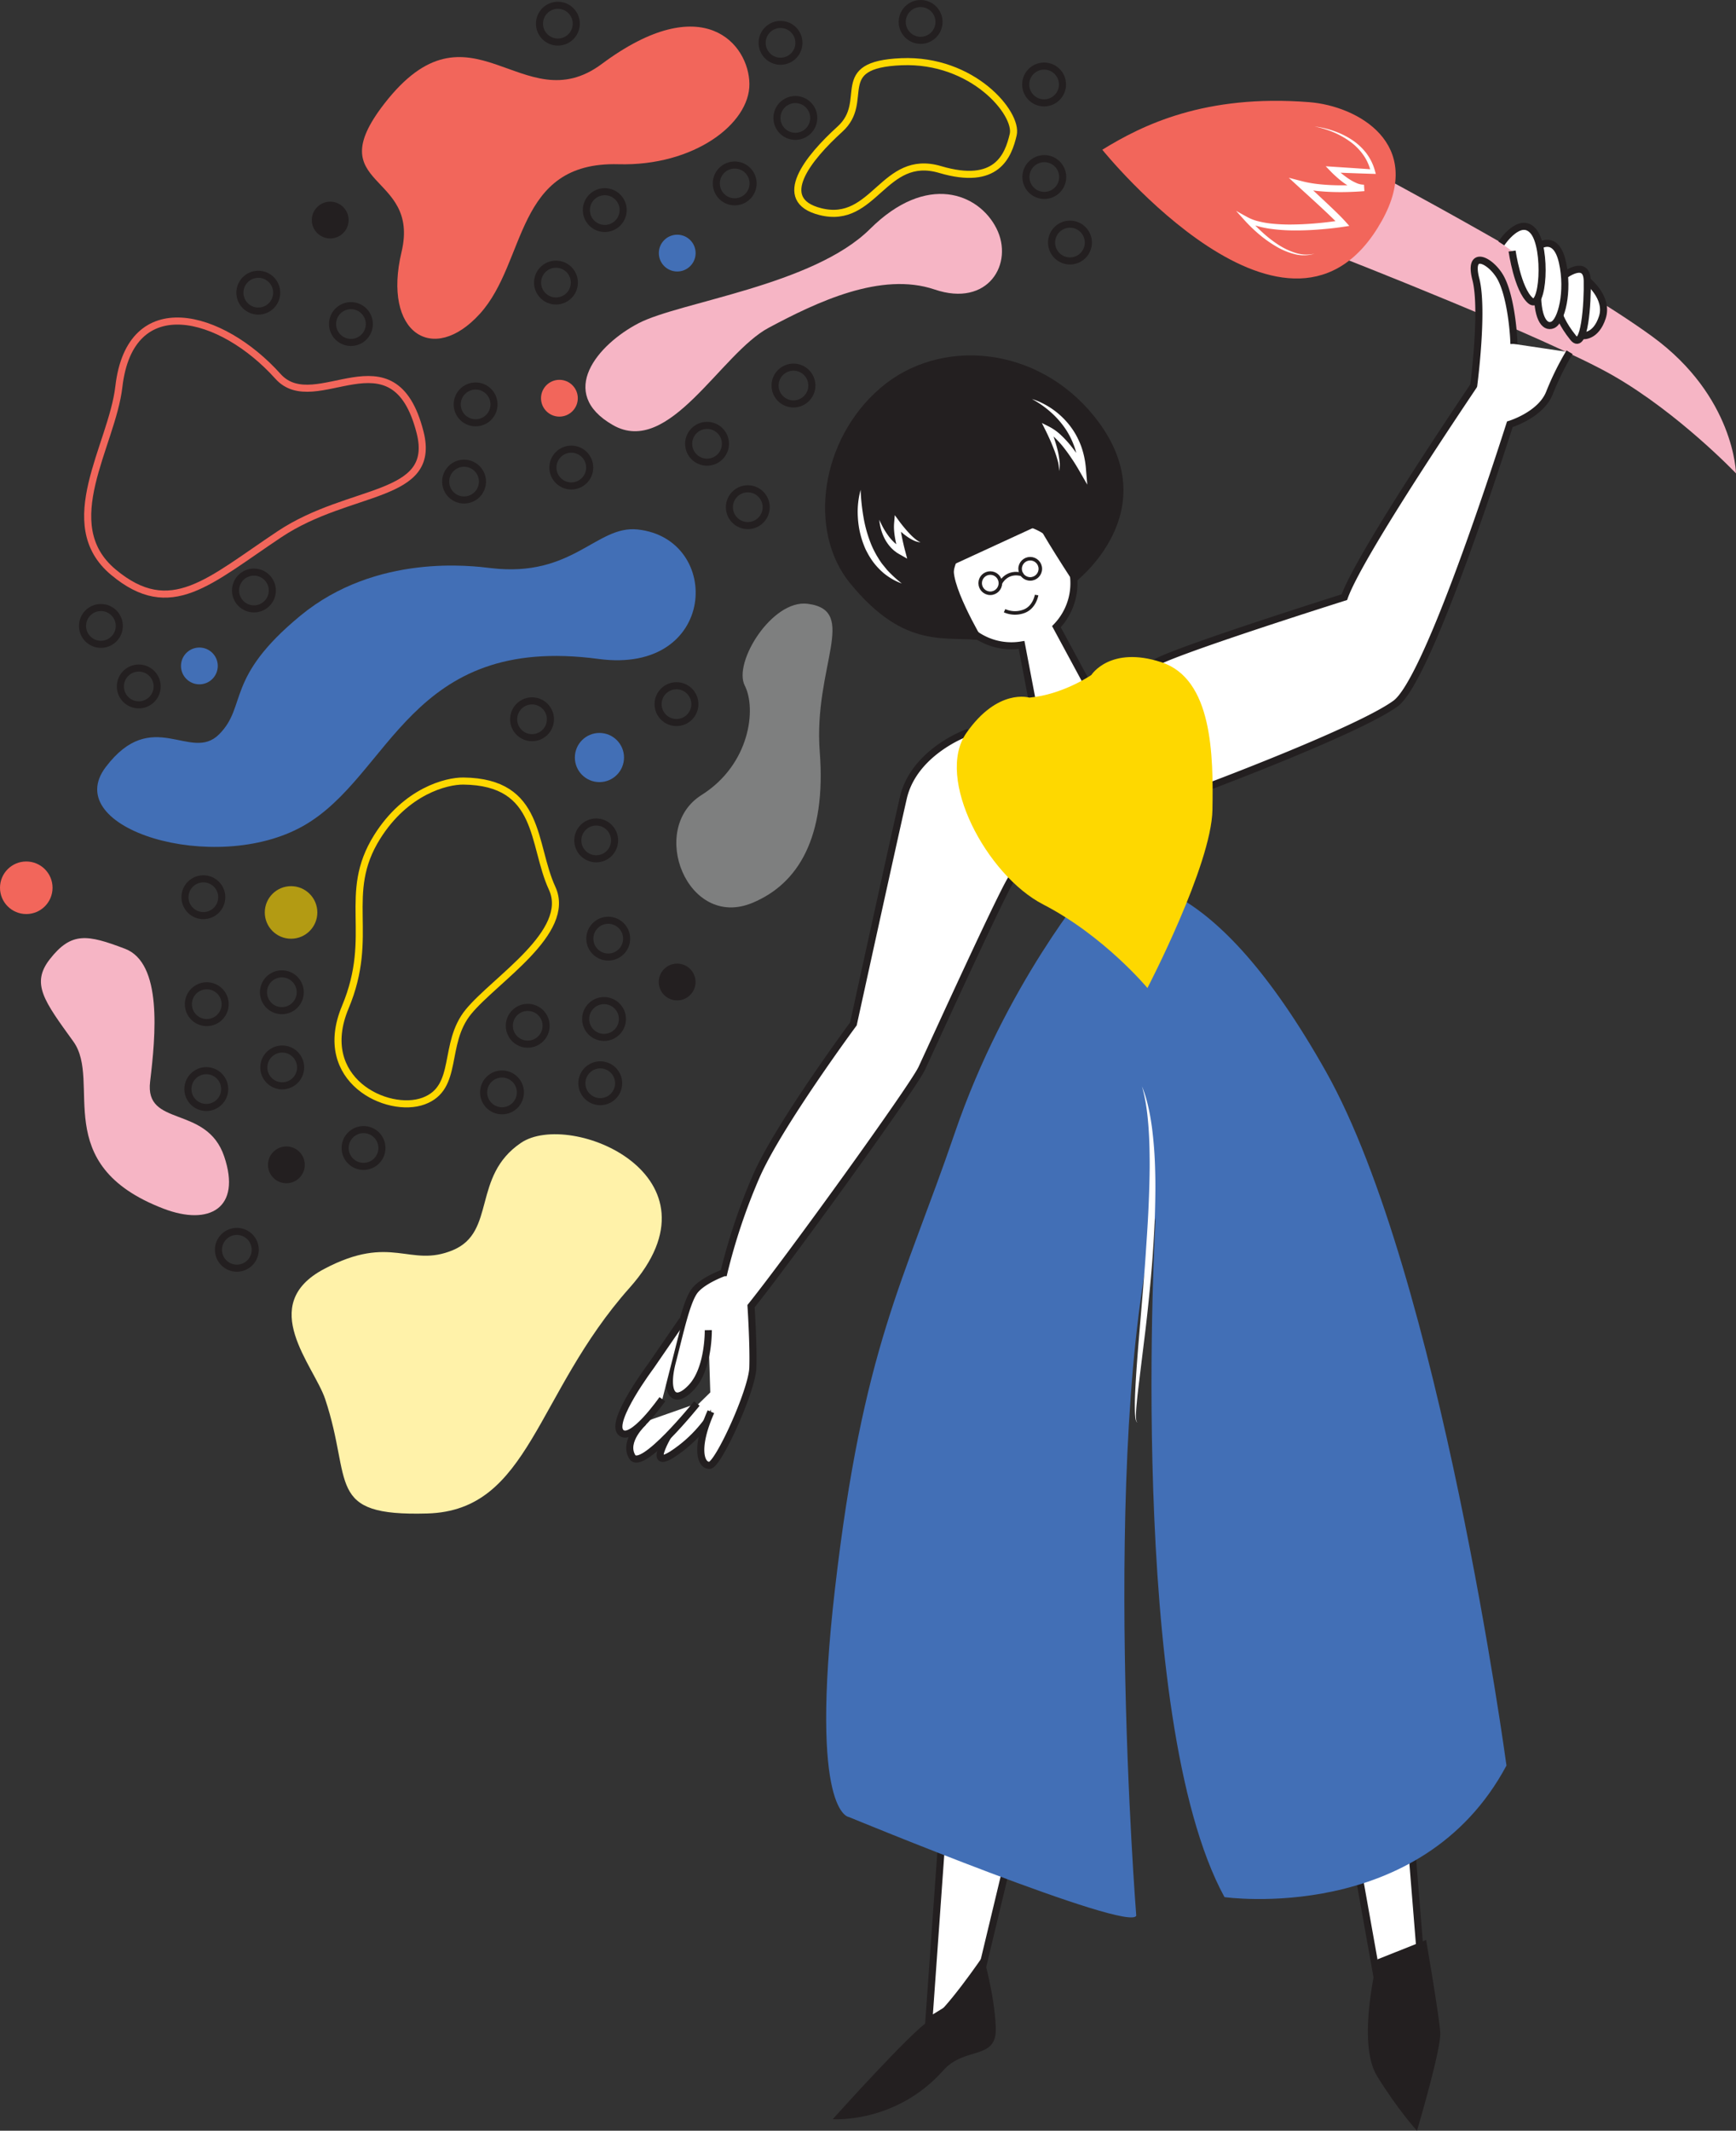 <svg id="Layer_2" data-name="Layer 2" xmlns="http://www.w3.org/2000/svg" viewBox="0 0 1471.42 1805.49"><rect x="0" y="0" width="1471.42" height="1805.49" fill="#333333" stroke="none"/><defs><style>.cls-1,.cls-6{fill:#fff;}.cls-1,.cls-10,.cls-8{stroke:#231f20;}.cls-1,.cls-10,.cls-12,.cls-8,.cls-9{stroke-miterlimit:10;}.cls-1,.cls-10,.cls-12,.cls-9{stroke-width:6px;}.cls-2{fill:#231f20;}.cls-3{fill:#426fb6;}.cls-4{fill:#f6b5c5;}.cls-5{fill:#f2665b;}.cls-11,.cls-7{fill:#fed800;}.cls-10,.cls-12,.cls-8,.cls-9{fill:none;}.cls-8{stroke-width:3px;}.cls-9{stroke:#fed800;}.cls-11{opacity:0.63;isolation:isolate;}.cls-12{stroke:#f2665b;}.cls-13{fill:#7e7f7f;}.cls-14{fill:#fff2a9;}</style></defs><title>air_rally_illustration_2</title><path class="cls-1" d="M675.37,1253.4s-25.58,40.81,8.53,14.62,42.64-64.57,42.64-64.57" transform="translate(-106.66 -40.98)"/><path class="cls-1" d="M652.22,1246.09s-17.66,15.84-9.74,29.24,54.82-45.08,54.82-45.08" transform="translate(-106.66 -40.98)"/><polygon class="cls-1" points="1145.72 1555.08 1169.57 1688.66 1204.86 1669.02 1193.35 1526.45 1145.72 1555.08"/><path class="cls-2" d="M1274.16,1701.27s-18,70.14-.34,98.86,33.87,46.34,33.87,46.34,20.52-69,19.73-82.93-12-78.7-12-78.7Z" transform="translate(-106.66 -40.98)"/><polygon class="cls-1" points="798.06 1561.47 787.3 1712.54 827.84 1687.51 861.23 1548.35 798.06 1561.47"/><path class="cls-2" d="M940,1698.27s-32.61,48-46,55.26-81.54,83.17-81.54,83.17,53.39,4,93.79-41.41c18.36-20.65,45.51-8.07,44.43-36.23S940,1698.27,940,1698.27Z" transform="translate(-106.66 -40.98)"/><path class="cls-3" d="M1031,790.22s-72.1,84.88-115.12,210.91S838,1182,814.29,1388c-21.88,190.5,11.91,192.67,11.91,192.67s238.55,98.36,243.54,83.53c0,0-31.28-393.72,16.38-591.3,0,0-24.81,423.48,58.41,575.62,0,0,166.64,23.93,239-111.49,0,0-56.27-416.07-152.93-587.91S1062.62,781.05,1031,790.22Z" transform="translate(-106.66 -40.98)"/><path class="cls-4" d="M1270.35,186.44l-30.1,71.38s178,69.47,233.68,101.43,104.15,82.85,104.15,82.85-1.18-65.1-71-116S1270.35,186.44,1270.35,186.44Z" transform="translate(-106.66 -40.98)"/><path class="cls-1" d="M1002.07,572a53,53,0,1,0-29.52,15.5l9.93,52.11s27.16,10,44.45-21.56Z" transform="translate(-106.66 -40.98)"/><path class="cls-2" d="M916.24,518.74l70.61-32.53s4.36,9.26,30.13,48.88c0,0,81.48-61,17.21-141.21C986,333.78,903.3,326.33,852.66,369.94s-61.61,121.21-25.38,165.39c46.92,57.23,81.17,44.06,112.65,48.34C939.93,583.67,908.61,531.09,916.24,518.74Z" transform="translate(-106.66 -40.98)"/><path class="cls-5" d="M1277.93,228c36.55-65.47-20.67-97.23-61.5-100.44-88.45-7-141.62,19.44-175.47,40.3C1041,167.89,1200.76,366.25,1277.93,228Z" transform="translate(-106.66 -40.98)"/><path class="cls-1" d="M707,1168.12s.61,32.9-14.61,48.73-22.54,3.66-15.84-21.92,12.18-52.39,19.49-60.92,24.16-14.58,24.16-14.58a503,503,0,0,1,27.47-81.78C766.63,994.26,830,908.59,830,908.59s33.38-152.42,42.28-191.36,53.4-55.07,53.4-55.07,24.48,27.26,35.6,84c6,30.73,5.52,38,3.8,38.14-3.45.34-69.71,146.15-77.23,162.12s-111.64,160.22-144.63,201.37c0,0,2.16,32.52,1.55,52s-29.24,82.23-36.55,82.84-13-13.75,1-45.42" transform="translate(-106.66 -40.98)"/><path class="cls-1" d="M1389.86,332.42c-.3-12.49-3.35-42.34-11.57-56.65s-27.41-24.06-20.71,1.83-1.83,90.15-1.83,90.15c0,.35-96.27,141.71-109.62,179.26,0,0-153.53,48.4-161.87,56.74s9.18,87.62,47.56,103.47c0,0,126.83-47.56,157.7-70.09,25-18.2,77.57-176.49,96.87-236.63,0,0,26.32-7.93,33.63-26.66a239,239,0,0,1,17-34.41" transform="translate(-106.66 -40.98)"/><path class="cls-6" d="M1220.83,148.16a76.18,76.18,0,0,1,16.2,3.75,68.29,68.29,0,0,1,15.08,7.28,50.34,50.34,0,0,1,12.51,11.43,44.25,44.25,0,0,1,7.52,15.39l.65,2.35-2.53-.07c-11.35-.32-22.68-.79-34-1.19l1.85-4.07c1.76,1.72,3.72,3.44,5.68,5s4,3.13,6.09,4.5a40.87,40.87,0,0,0,6.46,3.53,15.54,15.54,0,0,0,6.43,1.42l.34,5.45c-4.53.38-9,.6-13.47.74s-9,.13-13.47,0c-9-.32-18-1.05-27.05-3.31l2.77-5.09c6,5.33,11.79,10.77,17.63,16.23,2.91,2.74,5.82,5.48,8.7,8.27s5.73,5.56,8.56,8.7l3.55,3.95-5.25.79c-6.94,1.05-13.8,1.73-20.73,2.27s-13.85.8-20.81.77a152.76,152.76,0,0,1-20.89-1.5,83.15,83.15,0,0,1-10.36-2.22,41.46,41.46,0,0,1-9.94-4.19l2.38-2.84a123.11,123.11,0,0,0,11.54,12,105.27,105.27,0,0,0,13.1,10.35,59.81,59.81,0,0,0,14.94,7.29,30.87,30.87,0,0,0,16.54.81,30.75,30.75,0,0,1-16.86.37,58.19,58.19,0,0,1-15.79-6.59,103.32,103.32,0,0,1-14-9.91,126.42,126.42,0,0,1-12.4-11.9l-7.47-8.26,9.86,5.43a38.86,38.86,0,0,0,9.16,3.43,78.76,78.76,0,0,0,9.85,1.81,150.38,150.38,0,0,0,20.27.86c6.79-.09,13.6-.5,20.38-1.13s13.59-1.48,20.24-2.53l-1.7,4.74c-2.52-2.78-5.43-5.57-8.26-8.3s-5.77-5.45-8.68-8.16c-5.83-5.41-11.74-10.75-17.61-16.12l-8.82-8.08,11.59,3c8.22,2.12,17,2.92,25.71,3.27,4.37.17,8.76.16,13.15.12s8.81-.2,13.13-.49L1263,203a20.74,20.74,0,0,1-8.76-2,47.27,47.27,0,0,1-7.24-4.11,74.58,74.58,0,0,1-6.43-5c-2-1.76-4-3.55-5.9-5.54l-4.34-4.48,6.18.41c11.32.76,22.64,1.45,34,2.29l-1.88,2.28a41.05,41.05,0,0,0-6.38-14.48,47.85,47.85,0,0,0-11.3-11.42,70.9,70.9,0,0,0-14.28-8A81.81,81.81,0,0,0,1220.83,148.16Z" transform="translate(-106.66 -40.98)"/><path class="cls-6" d="M836.11,456.06a174,174,0,0,0,2.37,22.71,109.84,109.84,0,0,0,5.81,21.5,74.48,74.48,0,0,0,4.66,10c.43.81.87,1.62,1.37,2.39s.94,1.58,1.44,2.35c1,1.52,2,3.07,3.2,4.52s2.33,2.86,3.51,4.32l1.91,2c.32.34.63.7,1,1l1,1A107.26,107.26,0,0,0,871,535.4a49.17,49.17,0,0,1-10.5-5.21,55.84,55.84,0,0,1-4.79-3.5,58,58,0,0,1-4.35-4.09,54.74,54.74,0,0,1-7.34-9.45c-1.1-1.68-2-3.46-2.94-5.22s-1.69-3.62-2.4-5.49a75.61,75.61,0,0,1-4.9-23.14A71.19,71.19,0,0,1,836.11,456.06Z" transform="translate(-106.66 -40.98)"/><path class="cls-6" d="M852,481.45a77.11,77.11,0,0,0,3.77,7.62,62.07,62.07,0,0,0,4.57,6.87,39,39,0,0,0,5.48,5.76,30.47,30.47,0,0,0,6.46,4.1l-4,3.45c-.64-2-1.17-4-1.65-6s-.92-4-1.28-6.07-.65-4.11-.82-6.21a41,41,0,0,1-.05-6.47l.59-7L869.1,483c1.19,1.61,2.52,3.29,3.85,4.89s2.71,3.2,4.14,4.72A48.9,48.9,0,0,0,881.6,497a22.21,22.21,0,0,0,5.28,3.52,17.12,17.12,0,0,1-6.35-1.85,37.38,37.38,0,0,1-5.69-3.46A57.6,57.6,0,0,1,869.7,491a65.6,65.6,0,0,1-4.7-4.73l4.67-1.52a69.48,69.48,0,0,0,1.47,11.37c.37,1.92.82,3.84,1.25,5.77s.92,3.87,1.41,5.72l1.77,6.76-5.8-3.31c-.68-.39-1.37-.77-2-1.18-.34-.2-.69-.39-1-.61l-.94-.71c-.61-.48-1.27-.91-1.84-1.44l-1.68-1.6a34.82,34.82,0,0,1-5.4-7.3,41.45,41.45,0,0,1-3.37-8.19,36.94,36.94,0,0,1-1-4.25A28.57,28.57,0,0,1,852,481.45Z" transform="translate(-106.66 -40.98)"/><path class="cls-6" d="M981.29,379.11a51.75,51.75,0,0,1,9.05,3.61,69.31,69.31,0,0,1,8.44,5,67.12,67.12,0,0,1,14.38,13.59,62.34,62.34,0,0,1,5.56,8.34,71.75,71.75,0,0,1,4.21,9.12,73.74,73.74,0,0,1,4.17,19.6l1.11,13.27L1021.52,440c-1.81-3.14-3.77-6.38-5.83-9.45s-4.18-6.15-6.45-9.07a80.81,80.81,0,0,0-7.2-8.31,45.07,45.07,0,0,0-8.31-6.73l3.08-2.93c1.24,2.95,2.34,5.87,3.33,8.87s1.93,6,2.69,9.06a69.62,69.62,0,0,1,1.76,9.3,25.71,25.71,0,0,1-.29,9.42,29.23,29.23,0,0,0-1.24-9.13,87.92,87.92,0,0,0-2.88-8.76c-1.12-2.87-2.25-5.73-3.52-8.54s-2.56-5.62-3.92-8.32l-3-6,6.09,3.07a43.91,43.91,0,0,1,9.81,6.93,86.23,86.23,0,0,1,8,8.53c2.49,3,4.77,6.12,7,9.31s4.23,6.42,6.12,9.9l-5.59,1.64a75.76,75.76,0,0,0-3.49-18.17,68.87,68.87,0,0,0-8.2-16.61A75,75,0,0,0,997,390a81,81,0,0,0-7.5-5.89A71.21,71.21,0,0,0,981.29,379.11Z" transform="translate(-106.66 -40.98)"/><path class="cls-6" d="M1071,1246.22a.92.92,0,0,1-1-.47,3.77,3.77,0,0,1-.48-1,13.93,13.93,0,0,1-.48-2.22c-.22-1.49-.32-3-.4-4.49-.13-3-.12-6-.07-9,.1-6,.43-12,.76-18,.74-12,1.65-23.88,2.64-35.79l3-35.72c1-11.9,2-23.8,2.78-35.7s1.63-23.81,2.2-35.71,1-23.81,1.14-35.72c.07-6,0-11.9-.12-17.85s-.39-11.9-.81-17.83c-.84-11.86-2.28-23.72-5.58-35.23,1.13,2.76,2.13,5.6,3,8.46s1.63,5.79,2.31,8.72c1.36,5.85,2.34,11.79,3.17,17.75a348.68,348.68,0,0,1,2.68,35.94c.39,12,.18,24-.14,36s-1.09,24-1.9,35.9-1.93,23.88-3.12,35.79-2.48,23.81-4,35.68l-4.36,35.59c-.75,5.93-1.44,11.86-2,17.79-.3,3-.55,5.94-.68,8.91-.07,1.49-.12,3,0,4.46a13.46,13.46,0,0,0,.24,2.2,4.13,4.13,0,0,0,.36,1A.86.86,0,0,0,1071,1246.22Z" transform="translate(-106.66 -40.98)"/><path class="cls-1" d="M685.12,1159.6l-26.8,39s-34.72,46.29-25.59,56,35.33-28,35.33-28" transform="translate(-106.66 -40.98)"/><path class="cls-7" d="M979.12,632.12s-26.7-8.34-53.4,30S943,782.65,990.8,807.35c51.74,26.7,88.41,70.83,88.41,70.83s54.28-104.21,55.11-150.94,0-111-43.39-125.16-59.24,10.85-59.24,10.85S1007.49,629.62,979.12,632.12Z" transform="translate(-106.66 -40.98)"/><path class="cls-8" d="M958.13,558.48a21.76,21.76,0,0,0,16.55.46c9-3.44,10.58-13.76,10.58-13.76" transform="translate(-106.66 -40.98)"/><circle class="cls-8" cx="839.35" cy="494.15" r="8.57"/><circle class="cls-8" cx="873.2" cy="481.99" r="8.57"/><path class="cls-8" d="M954.58,535.14s5.4-11.31,18.95-7.2" transform="translate(-106.66 -40.98)"/><path class="cls-9" d="M965.44,155.1c4.22-17.88-34.22-64.33-94.73-61.82s-25.51,33-52.12,57.13-55.88,60-16.63,69.89c45.87,11.61,53.44-49.89,101.5-35.68S961.23,173,965.44,155.1Z" transform="translate(-106.66 -40.98)"/><path class="cls-4" d="M951.23,234.48c-15-29.69-59-47.34-107.13.51s-161.15,61.77-196,79.79-69.65,59.11-21.91,86.41,91.22-60.7,132-82.47,95.24-47.82,140.7-32.41S966.25,264.16,951.23,234.48Z" transform="translate(-106.66 -40.98)"/><path class="cls-9" d="M499.52,702.81c66.12.79,57.92,53.53,75.11,90.81S526.07,871,503.74,898.28s-7.48,64.34-38,75.66-92.26-17.84-66.42-79.48-3.52-95.68,27.05-144.37C450.66,711.42,484.91,702.64,499.52,702.81Z" transform="translate(-106.66 -40.98)"/><path class="cls-3" d="M522.72,522.37c-15.55-1.85-97.07-12.7-161.39,40.27s-44.93,76.55-69,100.61S235.69,638.9,196.25,691s92.42,92.23,167.39,49.87S453.17,577.83,614,599.35c100.82,13.5,105.53-101.83,33.2-109.7C612.17,485.84,592.4,530.67,522.72,522.37Z" transform="translate(-106.66 -40.98)"/><circle class="cls-3" cx="508.08" cy="641.9" r="20.83"/><circle class="cls-10" cx="393.34" cy="408.09" r="15.59"/><circle class="cls-10" cx="599.28" cy="376.04" r="15.59"/><circle class="cls-10" cx="447.29" cy="869.2" r="15.59"/><circle class="cls-10" cx="308.13" cy="972.77" r="15.59"/><circle class="cls-2" cx="242.73" cy="987.05" r="15.59"/><circle class="cls-2" cx="573.95" cy="832.11" r="15.59"/><circle class="cls-10" cx="511.98" cy="863.47" r="15.59"/><circle class="cls-10" cx="200.75" cy="1059.03" r="15.59"/><circle class="cls-10" cx="174.85" cy="922.84" r="15.59"/><circle class="cls-10" cx="508.77" cy="917.91" r="15.59"/><circle class="cls-10" cx="425.5" cy="925.66" r="15.59"/><circle class="cls-10" cx="239.21" cy="904.5" r="15.59"/><circle class="cls-10" cx="175.25" cy="850.9" r="15.59"/><circle class="cls-10" cx="238.9" cy="840.8" r="15.59"/><circle class="cls-10" cx="172.37" cy="760.27" r="15.59"/><circle class="cls-10" cx="117.62" cy="581.68" r="15.59"/><circle class="cls-3" cx="168.99" cy="564.29" r="15.59"/><circle class="cls-10" cx="215.23" cy="500.37" r="15.59"/><circle class="cls-10" cx="85.53" cy="530.39" r="15.59"/><circle class="cls-5" cx="474.15" cy="337.44" r="15.59"/><circle class="cls-10" cx="484.23" cy="396.19" r="15.59"/><circle class="cls-10" cx="403.12" cy="342.68" r="15.59"/><circle class="cls-10" cx="471.23" cy="239.46" r="15.59"/><circle class="cls-3" cx="574.01" cy="214.47" r="15.59"/><circle class="cls-10" cx="512.59" cy="178.01" r="15.59"/><circle class="cls-10" cx="297.45" cy="274.58" r="15.59"/><circle class="cls-2" cx="279.88" cy="186.47" r="15.59"/><circle class="cls-10" cx="218.93" cy="248.01" r="15.59"/><circle class="cls-10" cx="672.54" cy="326.69" r="15.59"/><circle class="cls-10" cx="633.83" cy="429.78" r="15.59"/><circle class="cls-10" cx="573.38" cy="596.66" r="15.59"/><circle class="cls-10" cx="450.95" cy="609.49" r="15.59"/><circle class="cls-10" cx="505.33" cy="712.13" r="15.59"/><circle class="cls-10" cx="515.53" cy="795.38" r="15.59"/><circle class="cls-10" cx="622.73" cy="155.43" r="15.59"/><circle class="cls-10" cx="674.13" cy="99.94" r="15.59"/><circle class="cls-10" cx="661.57" cy="36.31" r="15.59"/><circle class="cls-10" cx="472.85" cy="20.06" r="15.59"/><circle class="cls-10" cx="885.15" cy="150.01" r="15.59"/><circle class="cls-10" cx="906.9" cy="205.54" r="15.59"/><circle class="cls-10" cx="780.31" cy="18.59" r="15.59"/><circle class="cls-10" cx="884.97" cy="71.58" r="15.59"/><circle class="cls-5" cx="22.27" cy="752.26" r="22.27"/><circle class="cls-11" cx="246.7" cy="773.17" r="22.27"/><path class="cls-12" d="M462.75,407.47c-22.48-88.72-88.69-12.16-120.48-47.58C294.4,306.55,217,285.58,207.4,368.69c-5.81,50-53.4,116.36-4.72,157.07s81,7.76,140.9-32.11S477.06,464,462.75,407.47Z" transform="translate(-106.66 -40.98)"/><path class="cls-5" d="M741.85,112.14c.28,33.7-47.08,69.77-111.08,68-88-2.37-77.35,82.51-117.29,126.64s-82.77,16.07-66.5-52.16S376.86,200.57,432.28,129C505.4,34.53,549.43,145.26,616.7,95.2,702.7,31.22,741.58,78.45,741.85,112.14Z" transform="translate(-106.66 -40.98)"/><path class="cls-13" d="M744.23,806.1c39.21-16.22,62.8-55.79,57.25-127.9s33.6-120.12-10.36-125.6c-30-3.74-63.25,49.69-53.21,69.31s4.49,66.86-36.64,92.74C655.63,743.37,689.29,828.83,744.23,806.1Z" transform="translate(-106.66 -40.98)"/><path class="cls-4" d="M148.88,853.77c-16.2,20.72-4.74,35.54,19.93,69.72s-21.55,104.23,76.62,141.73c38.45,14.69,66.15-.31,51.24-44.34s-67.49-24.18-62.78-63.4S244.44,857,212.53,844.89,167.14,830.4,148.88,853.77Z" transform="translate(-106.66 -40.98)"/><path class="cls-14" d="M382.27,1226.51c23.53,70.46-.57,99.44,86.6,96.94s91.11-101,171.49-191.31c84.33-94.73-50.42-151-92.15-122.73s-20.83,75.52-57.66,90.89-51.88-14.4-109.26,16S372.74,1198,382.27,1226.51Z" transform="translate(-106.66 -40.98)"/><path class="cls-1" d="M1452,278.81s18.28,14.17,12.8,31.07-16.45,15.53-16.45,15.53" transform="translate(-106.66 -40.98)"/><path class="cls-1" d="M1432.81,274.25s18.73-14.17,19.18,4.56-2.28,60.31-11.87,48.43-11.88-20.1-11.88-20.1" transform="translate(-106.66 -40.98)"/><path class="cls-1" d="M1410.88,249.58s14.62-11,20.1,13.7-.91,49.8-8.22,53-13.71-6.85-12.8-31.06" transform="translate(-106.66 -40.98)"/><path class="cls-1" d="M1379.16,247.27s16-24.22,27.41-10.05,8.22,68.07-2.74,58.47-15.53-42-15.53-42" transform="translate(-106.66 -40.98)"/></svg>